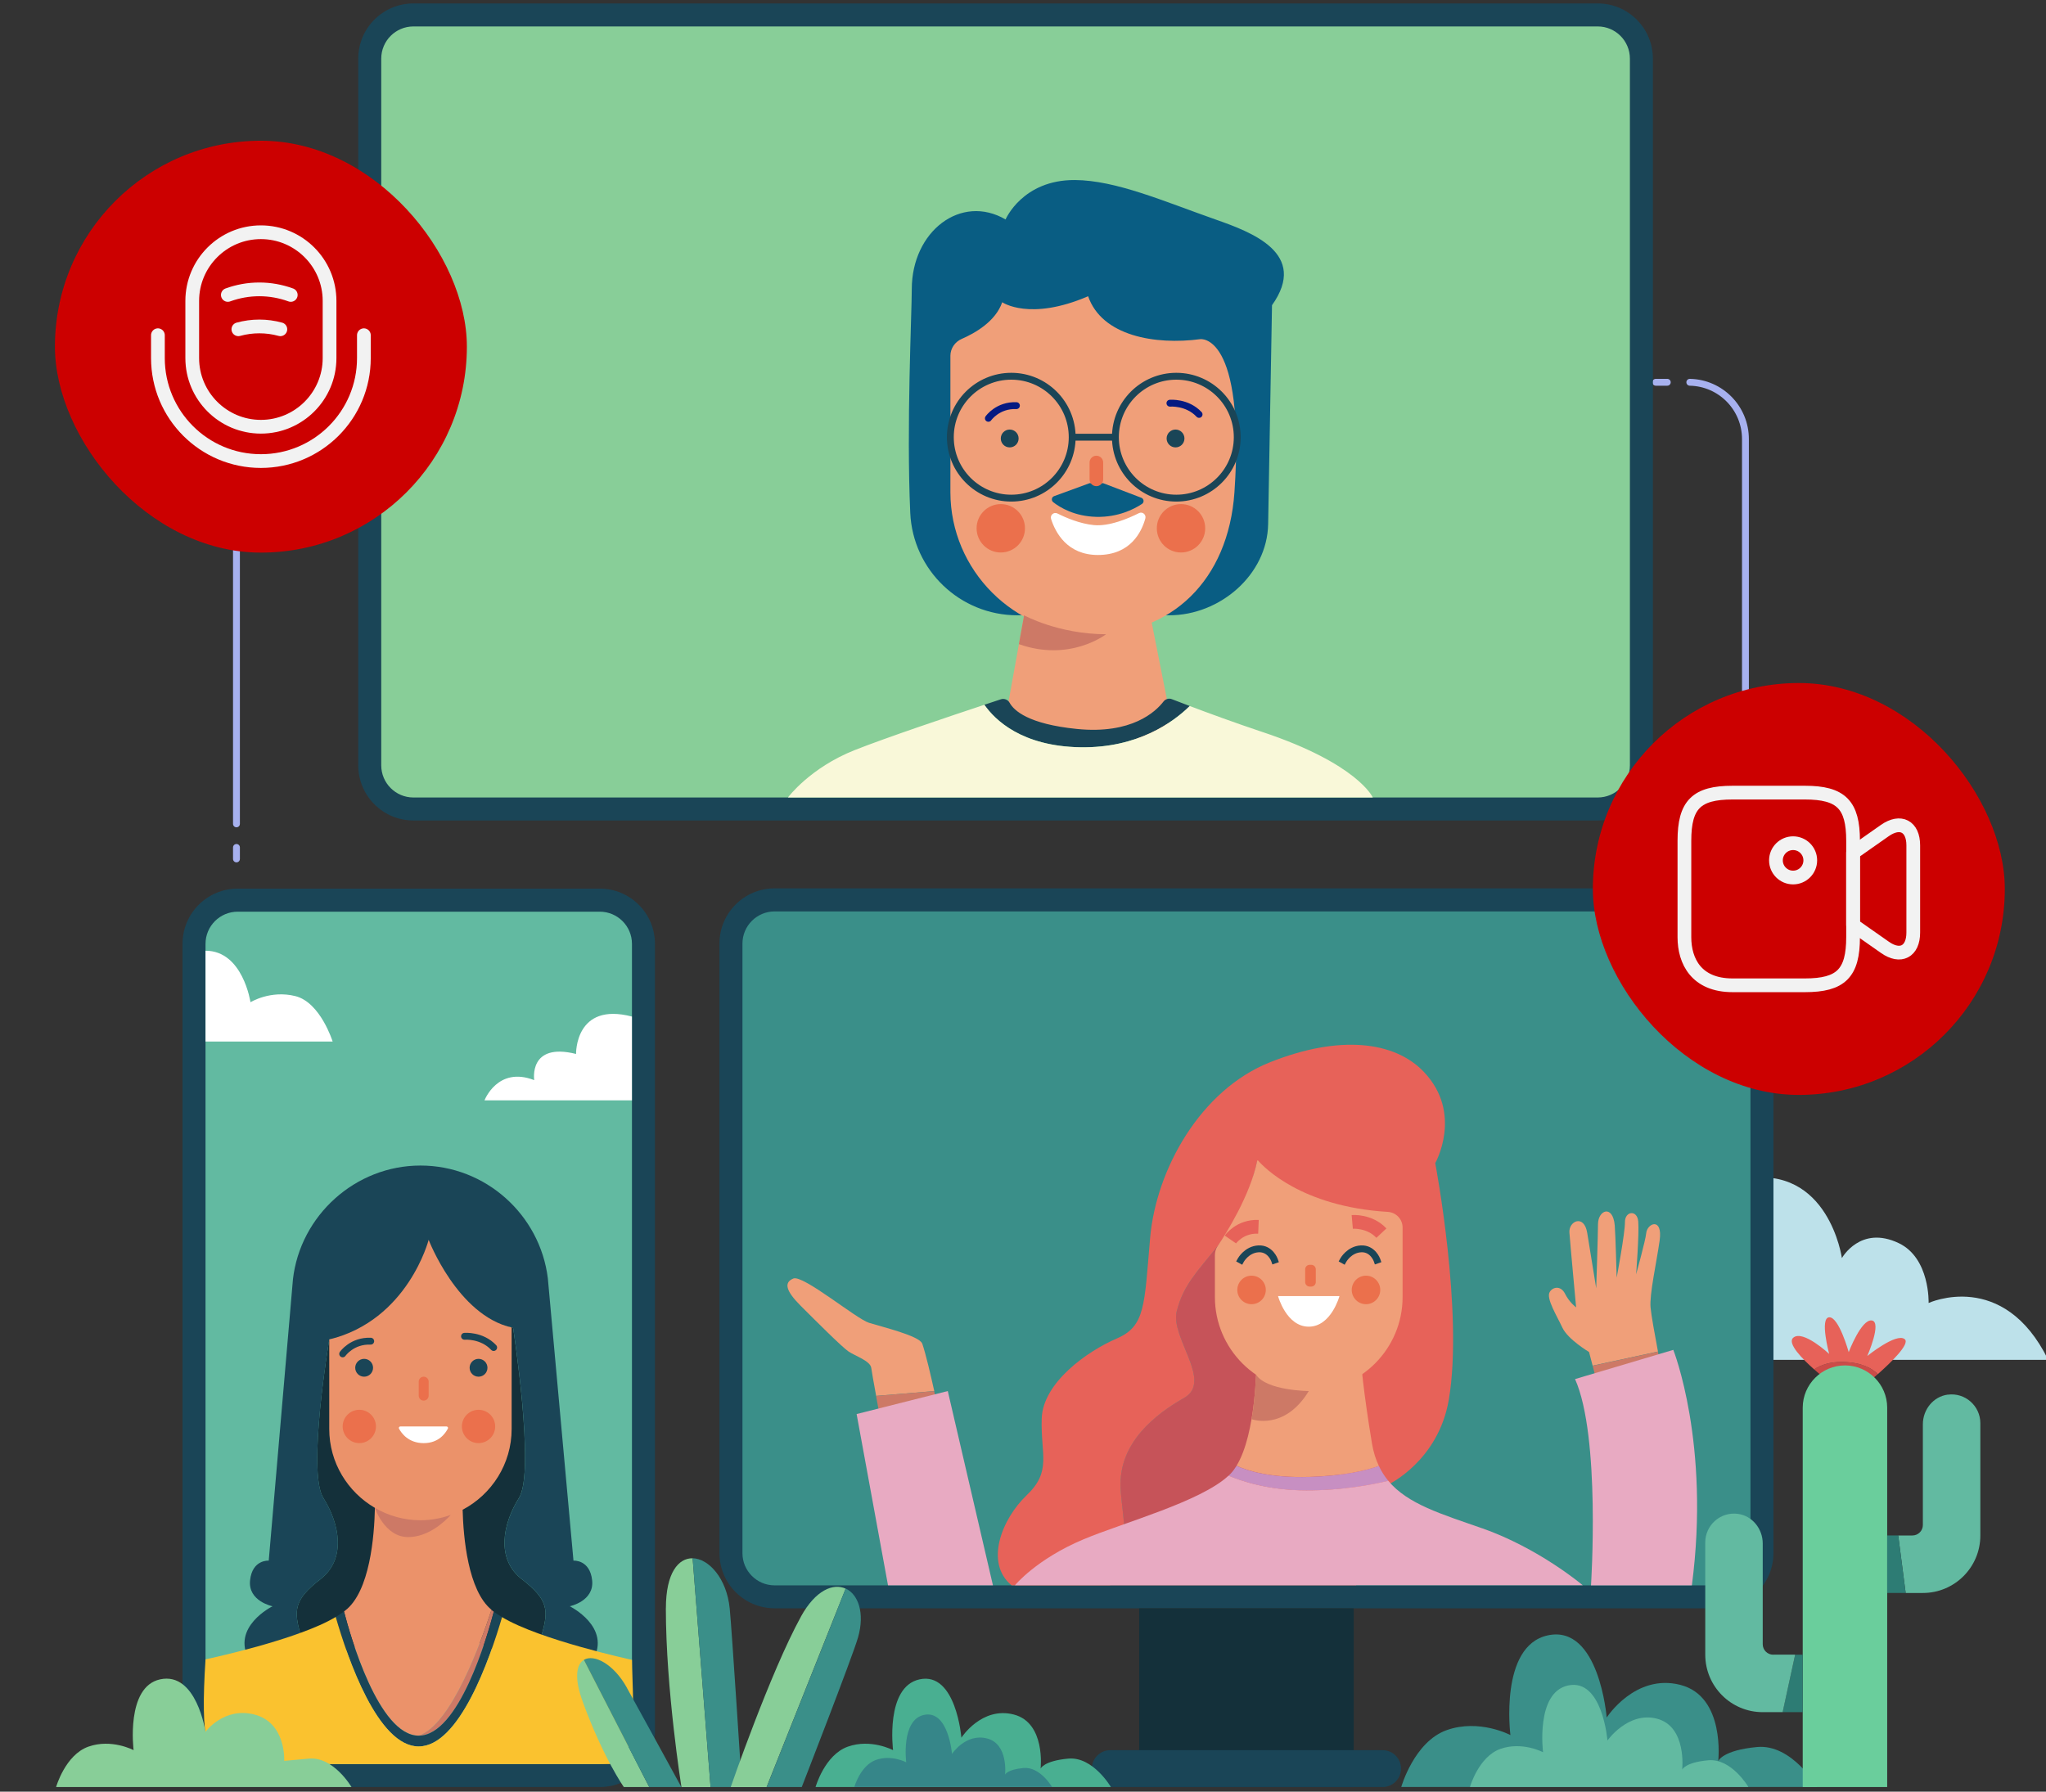 <svg width="298" height="261" viewBox="0 0 298 261" fill="none" xmlns="http://www.w3.org/2000/svg">
    <rect x="0" y="0" width="298" height="261" fill="#333333" stroke="none"/>
    <g clip-path="url(#clip0_3643_19618)">
        <path
            d="M298.321 198.093H227.115C227.115 198.093 228.856 183.056 243.013 188.504C243.013 188.504 241.272 173.902 254.042 171.724C266.357 169.62 268.273 183.27 268.273 183.27C268.273 183.27 270.958 178.425 276.55 181.092C281.124 183.27 280.903 189.81 280.903 189.81C280.903 189.81 291.791 184.798 298.321 198.093Z"
            fill="#BDE1EA" />
        <path d="M241.166 55.688H242.84" stroke="#A7B1EF" stroke-linecap="round" stroke-linejoin="round" />
        <path d="M246.121 55.688C250.615 55.775 254.224 59.447 254.224 63.963V121.807" stroke="#A7B1EF"
            stroke-linecap="round" stroke-linejoin="round" />
        <path d="M254.23 123.449V125.124" stroke="#A7B1EF" stroke-linecap="round" stroke-linejoin="round" />
        <path d="M34.441 125.124V123.449" stroke="#A7B1EF" stroke-linecap="round" stroke-linejoin="round" />
        <path d="M34.441 120.017V66.181C34.441 61.611 39.745 57.898 42.718 57.898H43.067" stroke="#A7B1EF"
            stroke-linecap="round" stroke-linejoin="round" />
        <path d="M44.781 57.906H46.455" stroke="#A7B1EF" stroke-linecap="round" stroke-linejoin="round" />
        <path
            d="M232.707 0.5H60.216C55.778 0.5 52.18 4.1 52.18 8.541V111.482C52.18 115.924 55.778 119.524 60.216 119.524H232.707C237.146 119.524 240.743 115.924 240.743 111.482V8.541C240.743 4.1 237.146 0.5 232.707 0.5Z"
            fill="#1A4557" />
        <path
            d="M237.395 111.484V8.542C237.395 5.952 235.296 3.852 232.707 3.852L60.215 3.852C57.626 3.852 55.528 5.952 55.528 8.542V111.484C55.528 114.074 57.626 116.174 60.215 116.174L232.707 116.174C235.296 116.174 237.395 114.074 237.395 111.484Z"
            fill="#88CE98" />
        <path
            d="M149.166 89.633L146.461 104.596C146.461 104.596 147.425 108.376 158.89 108.228C170.355 108.081 170.502 104.596 170.502 104.596L167.535 89.633H149.166Z"
            fill="#F09F79" />
        <path
            d="M148.182 89.632C139.832 89.632 132.954 83.065 132.579 74.716C132.01 62.131 132.8 45.66 132.8 42.135C132.8 33.672 139.986 28.19 146.461 31.97C146.461 31.97 148.912 26.18 156.567 26.227C162.553 26.267 169.484 29.316 177.031 31.97C182.282 33.812 190.639 36.908 185.268 44.46C185.268 44.46 184.786 71.164 184.706 76.324C184.585 83.708 177.701 89.632 170.315 89.632H148.176H148.182Z"
            fill="#095D83" />
        <path
            d="M158.482 43.156C149.964 46.822 145.973 44.027 145.973 44.027C145.009 46.835 141.988 48.537 140.08 49.368C139.102 49.79 138.426 50.748 138.426 51.821C138.426 51.821 138.426 51.834 138.426 51.841V71.703C138.426 83.088 147.734 92.402 159.112 92.402C170.489 92.402 178.907 84.676 179.798 71.703C181.391 48.39 174.809 49.408 174.809 49.408C168.226 50.279 160.491 48.946 158.489 43.163L158.482 43.156Z"
            fill="#F09F79" />
        <path
            d="M147.291 72.566C152.191 72.566 156.164 68.591 156.164 63.688C156.164 58.784 152.191 54.809 147.291 54.809C142.391 54.809 138.418 58.784 138.418 63.688C138.418 68.591 142.391 72.566 147.291 72.566Z"
            stroke="#1A4557" stroke-miterlimit="10" />
        <path
            d="M171.332 72.566C176.232 72.566 180.205 68.591 180.205 63.688C180.205 58.784 176.232 54.809 171.332 54.809C166.432 54.809 162.459 58.784 162.459 63.688C162.459 68.591 166.432 72.566 171.332 72.566Z"
            stroke="#1A4557" stroke-miterlimit="10" />
        <path d="M162.459 63.688H156.164" stroke="#1A4557" stroke-miterlimit="10" />
        <path
            d="M147.063 65.174C147.78 65.174 148.362 64.592 148.362 63.874C148.362 63.156 147.78 62.574 147.063 62.574C146.345 62.574 145.764 63.156 145.764 63.874C145.764 64.592 146.345 65.174 147.063 65.174Z"
            fill="#1A4557" />
        <path
            d="M171.217 65.174C171.935 65.174 172.516 64.592 172.516 63.874C172.516 63.156 171.935 62.574 171.217 62.574C170.5 62.574 169.918 63.156 169.918 63.874C169.918 64.592 170.5 65.174 171.217 65.174Z"
            fill="#1A4557" />
        <path
            d="M158.696 70.387L153.533 72.276C153.158 72.41 153.084 72.906 153.399 73.154C154.396 73.932 156.513 75.218 159.687 75.292C162.861 75.366 165.198 74.159 166.33 73.409C166.678 73.181 166.625 72.658 166.236 72.511L160.678 70.387H158.696Z"
            fill="#095D83" />
        <path
            d="M153.09 75.6C152.909 75.037 153.492 74.534 154.021 74.802C155.273 75.432 157.282 76.29 159.311 76.491C161.555 76.712 164.334 75.533 165.888 74.749C166.403 74.487 166.972 74.97 166.818 75.526C166.269 77.51 164.649 80.847 159.914 80.847C155.447 80.847 153.726 77.59 153.09 75.6Z"
            fill="white" />
        <path
            d="M157.349 108.858C165.733 108.999 170.916 105.179 173.287 102.847C172.169 102.425 171.265 102.077 170.675 101.849C170.233 101.675 169.744 101.829 169.456 102.204C168.331 103.665 164.842 106.995 156.853 106.191C149.782 105.481 147.672 103.511 147.049 102.372C146.802 101.923 146.266 101.708 145.777 101.869C145.188 102.063 144.357 102.338 143.373 102.666C144.927 104.891 148.837 108.711 157.349 108.858Z"
            fill="#1A4557" />
        <path
            d="M183.855 106.628C179.864 105.295 175.946 103.854 173.287 102.849C170.917 105.181 165.734 109 157.349 108.86C148.838 108.719 144.927 104.893 143.374 102.668C138.365 104.33 129.11 107.439 124.489 109.268C117.96 111.855 114.766 116.171 114.766 116.171H199.947C199.947 116.171 197.797 111.272 183.861 106.628H183.855Z"
            fill="#F9F8D9" />
        <path
            d="M160.678 67.379C160.678 66.831 160.234 66.387 159.686 66.387C159.139 66.387 158.695 66.831 158.695 67.379V69.831C158.695 70.379 159.139 70.823 159.686 70.823C160.234 70.823 160.678 70.379 160.678 69.831V67.379Z"
            fill="#EB704C" />
        <path
            d="M145.765 80.483C147.71 80.483 149.287 78.905 149.287 76.958C149.287 75.012 147.71 73.434 145.765 73.434C143.819 73.434 142.242 75.012 142.242 76.958C142.242 78.905 143.819 80.483 145.765 80.483Z"
            fill="#EB704C" />
        <path
            d="M172.015 80.483C173.96 80.483 175.537 78.905 175.537 76.958C175.537 75.012 173.96 73.434 172.015 73.434C170.069 73.434 168.492 75.012 168.492 76.958C168.492 78.905 170.069 80.483 172.015 80.483Z"
            fill="#EB704C" />
        <path
            d="M148.402 93.834L149.159 89.633C149.159 89.633 154.115 92.374 161.099 92.394C161.099 92.394 155.842 96.481 148.402 93.834Z"
            fill="#CD7966" />
        <path d="M143.957 60.94C143.957 60.94 145.316 58.977 148.042 59.091" stroke="#051A82"
            stroke-linecap="round" stroke-linejoin="round" />
        <path d="M170.4 58.735C170.4 58.735 172.905 58.514 174.646 60.37" stroke="#051A82" stroke-linecap="round"
            stroke-linejoin="round" />
        <path
            d="M87.358 129.449H34.622C30.184 129.449 26.586 133.049 26.586 137.49V252.286C26.586 256.727 30.184 260.327 34.622 260.327H87.358C91.796 260.327 95.394 256.727 95.394 252.286V137.49C95.394 133.049 91.796 129.449 87.358 129.449Z"
            fill="#1A4557" />
        <path
            d="M92.045 252.295L92.045 137.499C92.045 134.909 89.946 132.809 87.357 132.809H34.621C32.032 132.809 29.934 134.909 29.934 137.499L29.934 252.295C29.934 254.885 32.032 256.985 34.621 256.985H87.357C89.946 256.985 92.045 254.885 92.045 252.295Z"
            fill="#62BAA1" />
        <path
            d="M92.04 160.289H70.57C70.57 160.289 72.479 155.277 77.809 157.347C77.809 157.347 76.939 151.792 83.903 153.534C83.903 153.534 83.729 145.909 92.04 148.086V160.289Z"
            fill="white" />
        <path
            d="M29.934 151.724H48.45C48.45 151.724 46.675 146.028 43.032 145.11C39.389 144.192 36.483 146.001 36.483 146.001C36.483 146.001 35.385 138.496 29.934 138.496V151.724Z"
            fill="white" />
        <path
            d="M76.028 230.071C72.218 227.13 73.195 222.01 75.593 218.197C77.99 214.384 74.722 193.383 74.722 193.383C67.43 192.211 62.548 185.402 62.548 185.402L60.13 187.145C60.13 187.145 55.248 193.946 47.956 195.126C47.956 195.126 44.688 214.384 47.085 218.197C49.483 222.01 50.46 227.13 46.65 230.071C42.84 233.013 42.732 234.575 43.817 238.26C44.212 239.6 44.936 240.981 45.471 242.368C51.974 240.297 59.661 235.841 61.329 234.849C63.003 235.841 70.704 240.297 77.207 242.375C77.742 240.987 78.466 239.6 78.861 238.26C79.952 234.575 79.838 233.013 76.028 230.071Z"
            fill="#14303A" />
        <path
            d="M82.978 233.992C82.978 233.992 86.574 233.261 86.246 230.212C85.918 227.163 83.527 227.344 83.527 227.344L79.791 186.193C78.645 176.979 70.743 169.789 61.241 169.789C51.738 169.789 43.723 177.08 42.664 186.388V186.428C42.631 186.729 42.604 187.031 42.584 187.332L39.142 227.344C39.142 227.344 36.745 227.157 36.423 230.212C36.095 233.261 39.691 233.992 39.691 233.992C39.691 233.992 33.571 237.007 36.323 241.839C37.589 244.057 41.285 243.708 45.477 242.368C44.941 240.981 44.218 239.6 43.823 238.26C42.731 234.575 42.845 233.013 46.656 230.072C50.466 227.13 49.488 222.01 47.091 218.197C44.694 214.384 47.962 195.126 47.962 195.126C55.254 193.953 60.136 187.145 60.136 187.145L62.553 185.402C62.553 185.402 67.435 192.204 74.728 193.383C74.728 193.383 77.996 214.391 75.599 218.197C73.201 222.01 72.223 227.13 76.034 230.072C79.844 233.013 79.951 234.575 78.867 238.26C78.471 239.6 77.748 240.988 77.212 242.375C81.398 243.708 85.088 244.057 86.353 241.839C89.106 237.007 82.985 233.992 82.985 233.992H82.978Z"
            fill="#1A4557" />
        <path
            d="M60.986 252.839C66.839 252.839 70.991 238.351 71.922 234.78C71.862 234.733 71.795 234.686 71.734 234.646C71.681 234.606 71.634 234.552 71.58 234.512C70.094 239.102 65.748 251.278 60.986 252.839Z"
            fill="#CD7966" />
        <path
            d="M74.521 208.171V193.382C66.625 191.572 62.433 180.609 62.433 180.609C62.433 180.609 59.426 192.323 47.955 195.124V208.171C47.955 213.062 50.64 217.351 54.605 219.656C54.525 223.65 53.902 231.879 50.245 234.64C50.198 234.673 50.152 234.707 50.105 234.74C51.009 238.238 55.12 252.833 60.993 252.833C65.755 251.265 70.101 239.089 71.588 234.506C68.152 231.691 67.489 223.958 67.382 219.931C71.614 217.7 74.521 213.257 74.521 208.164V208.171Z"
            fill="#EB926A" />
        <path
            d="M60.98 254.411C66.913 254.411 71.346 241.652 73.121 235.574C72.692 235.313 72.291 235.052 71.922 234.783C70.985 238.355 66.833 252.843 60.987 252.843C55.141 252.843 51.002 238.248 50.098 234.75C49.73 235.018 49.328 235.286 48.893 235.554C50.64 241.619 55.033 254.418 60.973 254.418L60.98 254.411Z"
            fill="#1A4557" />
        <path
            d="M73.121 235.574C71.347 241.651 66.913 254.41 60.98 254.41C55.047 254.41 50.647 241.618 48.9 235.547C43.435 238.877 29.935 241.725 29.935 241.725C29.158 253.573 30.182 256.977 33.229 256.977H88.751C88.751 256.977 90.78 256.749 91.698 254.169C92.615 251.589 92.046 244.553 92.046 241.799C92.046 241.799 78.599 238.891 73.128 235.574H73.121Z"
            fill="#FAC22F" />
        <path
            d="M54.61 219.664H54.603C54.603 219.664 56.01 223.913 59.438 223.913C62.311 223.913 64.622 221.808 65.66 220.683C64.273 221.178 62.787 221.46 61.24 221.46C58.829 221.46 56.566 220.797 54.617 219.664H54.61Z"
            fill="#CD7966" />
        <path
            d="M52.334 210.223C53.673 210.223 54.758 209.137 54.758 207.797C54.758 206.457 53.673 205.371 52.334 205.371C50.995 205.371 49.91 206.457 49.91 207.797C49.91 209.137 50.995 210.223 52.334 210.223Z"
            fill="#EB704C" />
        <path
            d="M69.7 210.223C71.038 210.223 72.124 209.137 72.124 207.797C72.124 206.457 71.038 205.371 69.7 205.371C68.361 205.371 67.275 206.457 67.275 207.797C67.275 209.137 68.361 210.223 69.7 210.223Z"
            fill="#EB704C" />
        <path
            d="M62.433 201.271C62.433 200.871 62.109 200.547 61.71 200.547C61.31 200.547 60.986 200.871 60.986 201.271V203.308C60.986 203.707 61.31 204.031 61.71 204.031C62.109 204.031 62.433 203.707 62.433 203.308V201.271Z"
            fill="#EB704C" />
        <path
            d="M53.037 200.549C53.755 200.549 54.337 199.967 54.337 199.249C54.337 198.531 53.755 197.949 53.037 197.949C52.32 197.949 51.738 198.531 51.738 199.249C51.738 199.967 52.32 200.549 53.037 200.549Z"
            fill="#1A4557" />
        <path
            d="M69.7 200.549C70.417 200.549 70.999 199.967 70.999 199.249C70.999 198.531 70.417 197.949 69.7 197.949C68.982 197.949 68.4 198.531 68.4 199.249C68.4 199.967 68.982 200.549 69.7 200.549Z"
            fill="#1A4557" />
        <path
            d="M58.302 207.801C58.141 207.801 58.041 207.975 58.114 208.116C58.463 208.772 59.487 210.227 61.711 210.227C63.934 210.227 64.891 208.759 65.233 208.109C65.307 207.968 65.2 207.801 65.045 207.801H58.302Z"
            fill="white" />
        <path d="M49.91 197.225C49.91 197.225 51.27 195.262 53.995 195.376" stroke="#1A4557"
            stroke-linecap="round" stroke-linejoin="round" />
        <path d="M67.656 194.664C67.656 194.664 70.161 194.443 71.902 196.299" stroke="#1A4557"
            stroke-linecap="round" stroke-linejoin="round" />
        <path
            d="M250.267 129.41H112.825C108.387 129.41 104.789 133.01 104.789 137.451V226.247C104.789 230.688 108.387 234.288 112.825 234.288H250.267C254.705 234.288 258.303 230.688 258.303 226.247V137.451C258.303 133.01 254.705 129.41 250.267 129.41Z"
            fill="#1A4557" />
        <path
            d="M254.955 226.256V137.46C254.955 134.87 252.856 132.77 250.267 132.77H112.826C110.237 132.77 108.138 134.87 108.138 137.46V226.256C108.138 228.846 110.237 230.946 112.826 230.946H250.267C252.856 230.946 254.955 228.846 254.955 226.256Z"
            fill="#3A8F89" />
        <path d="M197.168 234.289H165.922V260.336H197.168V234.289Z" fill="#14303A" />
        <path
            d="M201.374 254.953H161.717C160.234 254.953 159.031 256.156 159.031 257.64C159.031 259.124 160.234 260.327 161.717 260.327H201.374C202.857 260.327 204.059 259.124 204.059 257.64C204.059 256.156 202.857 254.953 201.374 254.953Z"
            fill="#1A4557" />
        <path
            d="M134.308 195.716C133.926 194.604 128.442 193.283 126.573 192.7C124.705 192.117 116.964 185.671 115.551 186.247C114.131 186.83 114.452 188.057 116.649 190.248C118.845 192.439 122.642 196.245 123.613 196.895C124.578 197.539 126.774 198.249 126.902 199.281C126.955 199.73 127.27 201.499 127.611 203.342L136.076 202.645C135.54 200.219 134.85 197.277 134.321 195.709L134.308 195.716Z"
            fill="#F09F79" />
        <path
            d="M127.598 203.343C128.033 205.728 128.502 208.248 128.502 208.248L136.886 206.572C136.886 206.572 136.538 204.817 136.062 202.652L127.598 203.349V203.343Z"
            fill="#CD7966" />
        <path
            d="M240.404 190.477C240.229 188.547 241.261 183.997 241.723 180.734C242.218 177.249 239.895 178.174 239.767 179.662C239.687 180.634 238.301 185.639 238.301 185.639C238.301 185.639 238.763 179.662 238.609 177.926C238.455 176.191 236.66 176.419 236.674 178.034C236.687 179.648 235.468 186.122 235.468 186.122C235.468 186.122 235.301 179.796 235.187 178.509C234.912 175.427 232.763 176.264 232.749 178.322C232.743 179.997 232.488 187.67 232.488 187.67C232.488 187.67 231.631 182.436 231.182 179.622C230.734 176.814 228.477 177.886 228.584 179.528C228.671 180.814 229.562 190.451 229.562 190.451C229.562 190.451 228.577 189.734 227.948 188.467C227.318 187.201 226.106 187.482 225.698 188.246C225.196 189.177 226.742 191.65 227.566 193.412C228.356 195.114 231.444 196.951 231.444 196.951L231.966 198.941L241.482 196.884C241.04 194.558 240.504 191.576 240.404 190.464V190.477Z"
            fill="#F09F79" />
        <path
            d="M231.967 198.956L233.119 203.358L242.072 199.941C242.072 199.941 241.804 198.594 241.483 196.898L231.967 198.956Z"
            fill="#CD7966" />
        <path
            d="M231.73 230.936C231.73 230.936 233.15 209.279 229.406 200.896L243.717 196.641C243.717 196.641 249.135 210.271 246.422 230.943H231.723L231.73 230.936Z"
            fill="#E8AAC2" />
        <path
            d="M177.353 181.516C174.32 185.288 172.331 187.252 171.38 191.031C170.436 194.817 176.67 201.223 172.478 203.616C168.286 206.008 162.869 210.176 163.21 216.783C163.458 221.548 165.179 227.398 161.67 230.936H197.51L198.783 226.962L183.106 169.105C183.106 169.105 181.867 175.907 177.347 181.522L177.353 181.516Z"
            fill="#C65359" />
        <path
            d="M209.035 169.456C209.035 169.456 213.161 162.185 207.361 156.121C203.116 151.684 195.113 150.699 184.968 154.747C174.822 158.788 168.38 170.387 167.516 180.331C166.659 190.276 166.827 193.197 162.614 195.007C158.402 196.816 151.893 201.393 151.726 206.64C151.552 211.887 153.226 214.299 149.549 217.804C145.873 221.308 143.402 227.694 147.333 230.944H161.677C165.186 227.406 163.465 221.556 163.217 216.792C162.876 210.191 168.287 206.016 172.485 203.624C176.677 201.232 170.443 194.826 171.387 191.04C172.331 187.254 174.327 185.29 177.36 181.524C181.874 175.915 183.12 169.107 183.12 169.107L198.796 226.964L202.218 216.256C202.218 216.256 209.504 212.831 211.024 203.872C213.174 191.2 209.049 169.462 209.049 169.462L209.035 169.456Z"
            fill="#E76259" />
        <path
            d="M190.674 215.152C195.81 214.998 199.038 214.194 200.832 213.55C200.384 212.599 200.042 211.54 199.835 210.314C198.542 202.574 198.201 198.098 198.201 198.098L182.986 198.701C182.986 198.701 182.986 208.826 180.1 213.523C181.794 214.294 185.115 215.313 190.674 215.145V215.152Z"
            fill="#F09F79" />
        <path
            d="M202.206 215.716C201.67 215.072 201.214 214.355 200.833 213.551C199.038 214.195 195.817 214.999 190.674 215.153C185.116 215.314 181.787 214.295 180.1 213.531C179.852 213.933 179.584 214.309 179.29 214.624C179.182 214.737 179.062 214.858 178.941 214.972C180.662 215.709 184.674 217.116 190.279 217.123C195.495 217.123 199.815 216.299 202.206 215.729V215.716Z"
            fill="#C78FC2" />
        <path
            d="M215.839 222.623C209.939 220.552 205.031 219.118 202.205 215.714C199.814 216.291 195.495 217.115 190.278 217.108C184.673 217.108 180.662 215.701 178.941 214.957C174.903 218.757 163.552 221.826 157.799 224.245C150.935 227.133 147.828 230.932 147.828 230.932H230.525C230.525 230.932 224.176 225.538 215.839 222.616V222.623Z"
            fill="#E8AAC2" />
        <path
            d="M183.112 169.108C182.074 174.187 178.545 179.742 177.353 181.525C177.092 181.913 176.951 182.369 176.951 182.838V188.963C176.951 196.488 183.099 202.64 190.619 202.64C198.139 202.64 204.287 196.488 204.287 188.963V178.811C204.287 177.598 203.336 176.613 202.124 176.539C189.548 175.782 184.05 169.999 183.246 169.068C183.199 169.014 183.119 169.041 183.105 169.108H183.112Z"
            fill="#F09F79" />
        <path
            d="M182.289 189.987C183.435 189.987 184.365 189.057 184.365 187.909C184.365 186.762 183.435 185.832 182.289 185.832C181.142 185.832 180.213 186.762 180.213 187.909C180.213 189.057 181.142 189.987 182.289 189.987Z"
            fill="#EB704C" />
        <path
            d="M198.957 189.987C200.103 189.987 201.033 189.057 201.033 187.909C201.033 186.762 200.103 185.832 198.957 185.832C197.81 185.832 196.881 186.762 196.881 187.909C196.881 189.057 197.81 189.987 198.957 189.987Z"
            fill="#EB704C" />
        <path
            d="M190.988 184.25H190.754C190.391 184.25 190.098 184.544 190.098 184.907V186.763C190.098 187.126 190.391 187.42 190.754 187.42H190.988C191.351 187.42 191.645 187.126 191.645 186.763V184.907C191.645 184.544 191.351 184.25 190.988 184.25Z"
            fill="#EB704C" />
        <path
            d="M195.086 188.805H186.146C186.146 188.805 187.352 193.261 190.62 193.261C193.888 193.261 195.093 188.805 195.093 188.805H195.086Z"
            fill="white" />
        <path
            d="M180.729 183.56C180.729 183.56 181.586 182.012 183.307 181.925C185.028 181.838 185.63 183.56 185.63 183.56"
            stroke="#1A4557" stroke-linecap="square" stroke-linejoin="round" />
        <path
            d="M195.656 183.56C195.656 183.56 196.513 182.012 198.234 181.925C199.955 181.838 200.558 183.56 200.558 183.56"
            stroke="#1A4557" stroke-linecap="square" stroke-linejoin="round" />
        <path
            d="M182.945 200.262C182.945 200.262 182.738 204.544 182.289 206.735C182.289 206.735 187.044 208.511 190.626 202.641C190.626 202.641 184.459 202.594 182.952 200.262H182.945Z"
            fill="#CD7966" />
        <path d="M179.209 180.561C179.209 180.561 180.568 178.598 183.294 178.712" stroke="#E76259" stroke-width="2"
            stroke-miterlimit="10" />
        <path d="M196.955 178C196.955 178 199.46 177.779 201.201 179.635" stroke="#E76259" stroke-width="2"
            stroke-miterlimit="10" />
        <path d="M144.621 230.939L138.045 202.641L124.766 205.991L129.339 230.939H144.621Z" fill="#E8AAC2" />
        <path
            d="M96.981 234.285C96.981 246.058 99.251 260.331 99.251 260.331H103.496L100.885 227.001C98.829 226.96 96.987 229.085 96.987 234.291L96.981 234.285Z"
            fill="#88CE98" />
        <path
            d="M106.281 234.287C105.839 229.918 103.221 227.043 100.877 226.996L103.489 260.327H108.062C108.062 260.327 106.589 237.296 106.281 234.28V234.287Z"
            fill="#3A8F89" />
        <path
            d="M84.873 247.908C87.92 256.191 90.86 260.325 90.86 260.325H94.563L85.047 241.797C83.956 242.454 83.588 244.41 84.88 247.902L84.873 247.908Z"
            fill="#88CE98" />
        <path
            d="M91.296 245.84C89.407 242.436 86.541 240.901 85.041 241.799L94.557 260.327H99.238C99.238 260.327 93.211 249.298 91.289 245.84H91.296Z"
            fill="#3A8F89" />
        <path
            d="M116.662 235.492C112.169 243.667 106.43 260.332 106.43 260.332H111.653L123.165 231.424C121.37 230.593 118.785 231.625 116.655 235.498L116.662 235.492Z"
            fill="#88CE98" />
        <path
            d="M123.172 231.417L111.66 260.325H116.776C116.776 260.325 124.176 241.328 124.973 238.533C125.998 234.942 124.973 232.241 123.178 231.41L123.172 231.417Z"
            fill="#3A8F89" />
        <path
            d="M264.671 260.325C264.671 260.325 260.995 254.033 255.932 254.495C250.876 254.958 250.26 256.539 250.26 256.539C250.26 256.539 251.332 247.131 244.742 245.442C238.153 243.754 234.014 250.2 234.014 250.2C234.014 250.2 232.923 236.61 225.429 238.232C218.337 239.767 219.992 252.753 219.992 252.753C219.992 252.753 215.458 250.348 210.71 252.036C205.962 253.725 204.094 260.319 204.094 260.319H264.671V260.325Z"
            fill="#3A8F89" />
        <path
            d="M254.659 260.326C254.659 260.326 252.195 256.118 248.806 256.426C245.418 256.734 245.009 257.793 245.009 257.793C245.009 257.793 245.726 251.494 241.313 250.362C237.121 249.29 234.127 253.545 234.127 253.545C234.127 253.545 233.397 244.451 228.382 245.53C223.634 246.556 224.745 255.254 224.745 255.254C224.745 255.254 221.712 253.645 218.531 254.771C215.35 255.904 214.098 260.32 214.098 260.32H254.659V260.326Z"
            fill="#62BAA1" />
        <path
            d="M161.804 260.326C161.804 260.326 159.193 255.856 155.597 256.184C152 256.513 151.565 257.639 151.565 257.639C151.565 257.639 152.329 250.958 147.648 249.758C142.967 248.559 140.027 253.135 140.027 253.135C140.027 253.135 139.25 243.486 133.933 244.639C128.897 245.731 130.076 254.951 130.076 254.951C130.076 254.951 126.861 253.243 123.486 254.442C120.111 255.642 118.785 260.326 118.785 260.326H161.804Z"
            fill="#49AF91" />
        <path
            d="M153.239 260.325C153.239 260.325 151.491 257.336 149.087 257.551C146.683 257.765 146.388 258.522 146.388 258.522C146.388 258.522 146.897 254.046 143.763 253.249C140.629 252.451 138.66 255.507 138.66 255.507C138.66 255.507 138.138 249.047 134.575 249.818C131.2 250.548 131.99 256.72 131.99 256.72C131.99 256.72 129.834 255.574 127.577 256.378C125.32 257.182 124.43 260.318 124.43 260.318H153.232L153.239 260.325Z"
            fill="#368689" />
        <path
            d="M51.196 260.326C51.196 260.326 48.584 255.857 44.988 256.185L41.392 256.513C41.392 256.513 41.72 250.958 37.039 249.759C32.586 248.62 29.927 252.285 29.927 252.285C29.927 252.285 28.642 243.487 23.318 244.639C18.282 245.732 19.46 254.952 19.46 254.952C19.46 254.952 16.246 253.243 12.871 254.443C9.496 255.642 8.17 260.326 8.17 260.326H51.196Z"
            fill="#88CE98" />
        <path
            d="M264.223 199.48C264.966 200.136 265.542 200.592 265.542 200.592L272.098 201.376C272.098 201.376 272.694 200.887 273.497 200.177C272.654 199.319 271.134 198.454 268.428 198.401C266.546 198.361 265.194 198.836 264.223 199.48Z"
            fill="#CC4B48" />
        <path
            d="M277.414 195.079C276.216 194.1 271.97 197.531 271.97 197.531C271.97 197.531 274.146 192.572 272.626 192.358C271.099 192.137 269.265 196.968 269.265 196.968C269.265 196.968 267.831 191.809 266.418 191.896C265.006 191.983 266.418 197.23 266.418 197.23C266.418 197.23 262.608 193.665 261.195 194.864C260.224 195.682 262.622 198.061 264.229 199.481C265.2 198.838 266.552 198.362 268.434 198.402C271.14 198.463 272.653 199.32 273.504 200.178C275.345 198.55 278.251 195.762 277.421 195.079H277.414Z"
            fill="#E76259" />
        <path
            d="M268.716 198.906C265.334 198.906 262.568 201.674 262.568 205.058V260.328H274.87V205.058C274.87 201.674 272.104 198.906 268.723 198.906H268.716Z"
            fill="#6ACE9C" />
        <path d="M259.635 249.416H262.568V241.047H261.463L259.635 249.416Z" fill="#2D7C74" />
        <path
            d="M258.269 241.048C257.425 241.048 256.742 240.364 256.742 239.52V224.838C256.742 222.714 255.228 220.81 253.119 220.529C250.568 220.194 248.371 222.191 248.371 224.677V241.041C248.371 245.665 252.115 249.417 256.742 249.417H259.642L261.463 241.041H258.269V241.048Z"
            fill="#62BAA1" />
        <path
            d="M283.689 203.16C281.586 203.442 280.066 205.338 280.066 207.469V222.151C280.066 222.995 279.383 223.679 278.539 223.679H276.477L277.561 232.055H280.066C284.687 232.055 288.437 228.309 288.437 223.679V207.315C288.437 204.829 286.24 202.825 283.689 203.167V203.16Z"
            fill="#62BAA1" />
        <path d="M274.869 223.672V232.048H277.561L276.476 223.672H274.869Z" fill="#2D7C74" />
        <rect x="8" y="20.5" width="60" height="60" rx="30" fill="#CC0000" />
        <path
            d="M38 62.165C43.517 62.165 48 57.682 48 52.165V43.832C48 38.315 43.517 33.832 38 33.832C32.483 33.832 28 38.315 28 43.832V52.165C28 57.682 32.483 62.165 38 62.165Z"
            stroke="#F2F2F2" stroke-width="2" stroke-linecap="round" stroke-linejoin="round" />
        <path d="M23 48.832V52.165C23 60.449 29.717 67.165 38 67.165C46.283 67.165 53 60.449 53 52.165V48.832"
            stroke="#F2F2F2" stroke-width="2" stroke-linecap="round" stroke-linejoin="round" />
        <path d="M33.184 42.965C36.15 41.882 39.384 41.882 42.35 42.965" stroke="#F2F2F2" stroke-width="2"
            stroke-linecap="round" stroke-linejoin="round" />
        <path d="M34.717 47.967C36.717 47.417 38.834 47.417 40.834 47.967" stroke="#F2F2F2" stroke-width="2"
            stroke-linecap="round" stroke-linejoin="round" />
        <rect x="232" y="99.5" width="60" height="60" rx="30" fill="#CC0000" />
        <path
            d="M262.884 143.532H252.351C247.084 143.532 245.334 140.032 245.334 136.515V122.482C245.334 117.215 247.084 115.465 252.351 115.465H262.884C268.151 115.465 269.901 117.215 269.901 122.482V136.515C269.901 141.782 268.134 143.532 262.884 143.532Z"
            stroke="#F2F2F2" stroke-width="2" stroke-linecap="round" stroke-linejoin="round" />
        <path
            d="M274.534 138L269.9 134.75V124.234L274.534 120.984C276.8 119.4 278.667 120.367 278.667 123.15V135.85C278.667 138.634 276.8 139.6 274.534 138Z"
            stroke="#F2F2F2" stroke-width="2" stroke-linecap="round" stroke-linejoin="round" />
        <path
            d="M261.166 127.832C262.547 127.832 263.666 126.713 263.666 125.332C263.666 123.951 262.547 122.832 261.166 122.832C259.785 122.832 258.666 123.951 258.666 125.332C258.666 126.713 259.785 127.832 261.166 127.832Z"
            stroke="#F2F2F2" stroke-width="2" stroke-linecap="round" stroke-linejoin="round" />
    </g>
    <defs>
        <clipPath id="clip0_3643_19618">
            <rect width="298" height="260" fill="white" transform="translate(0 0.5)" />
        </clipPath>
    </defs>
</svg>